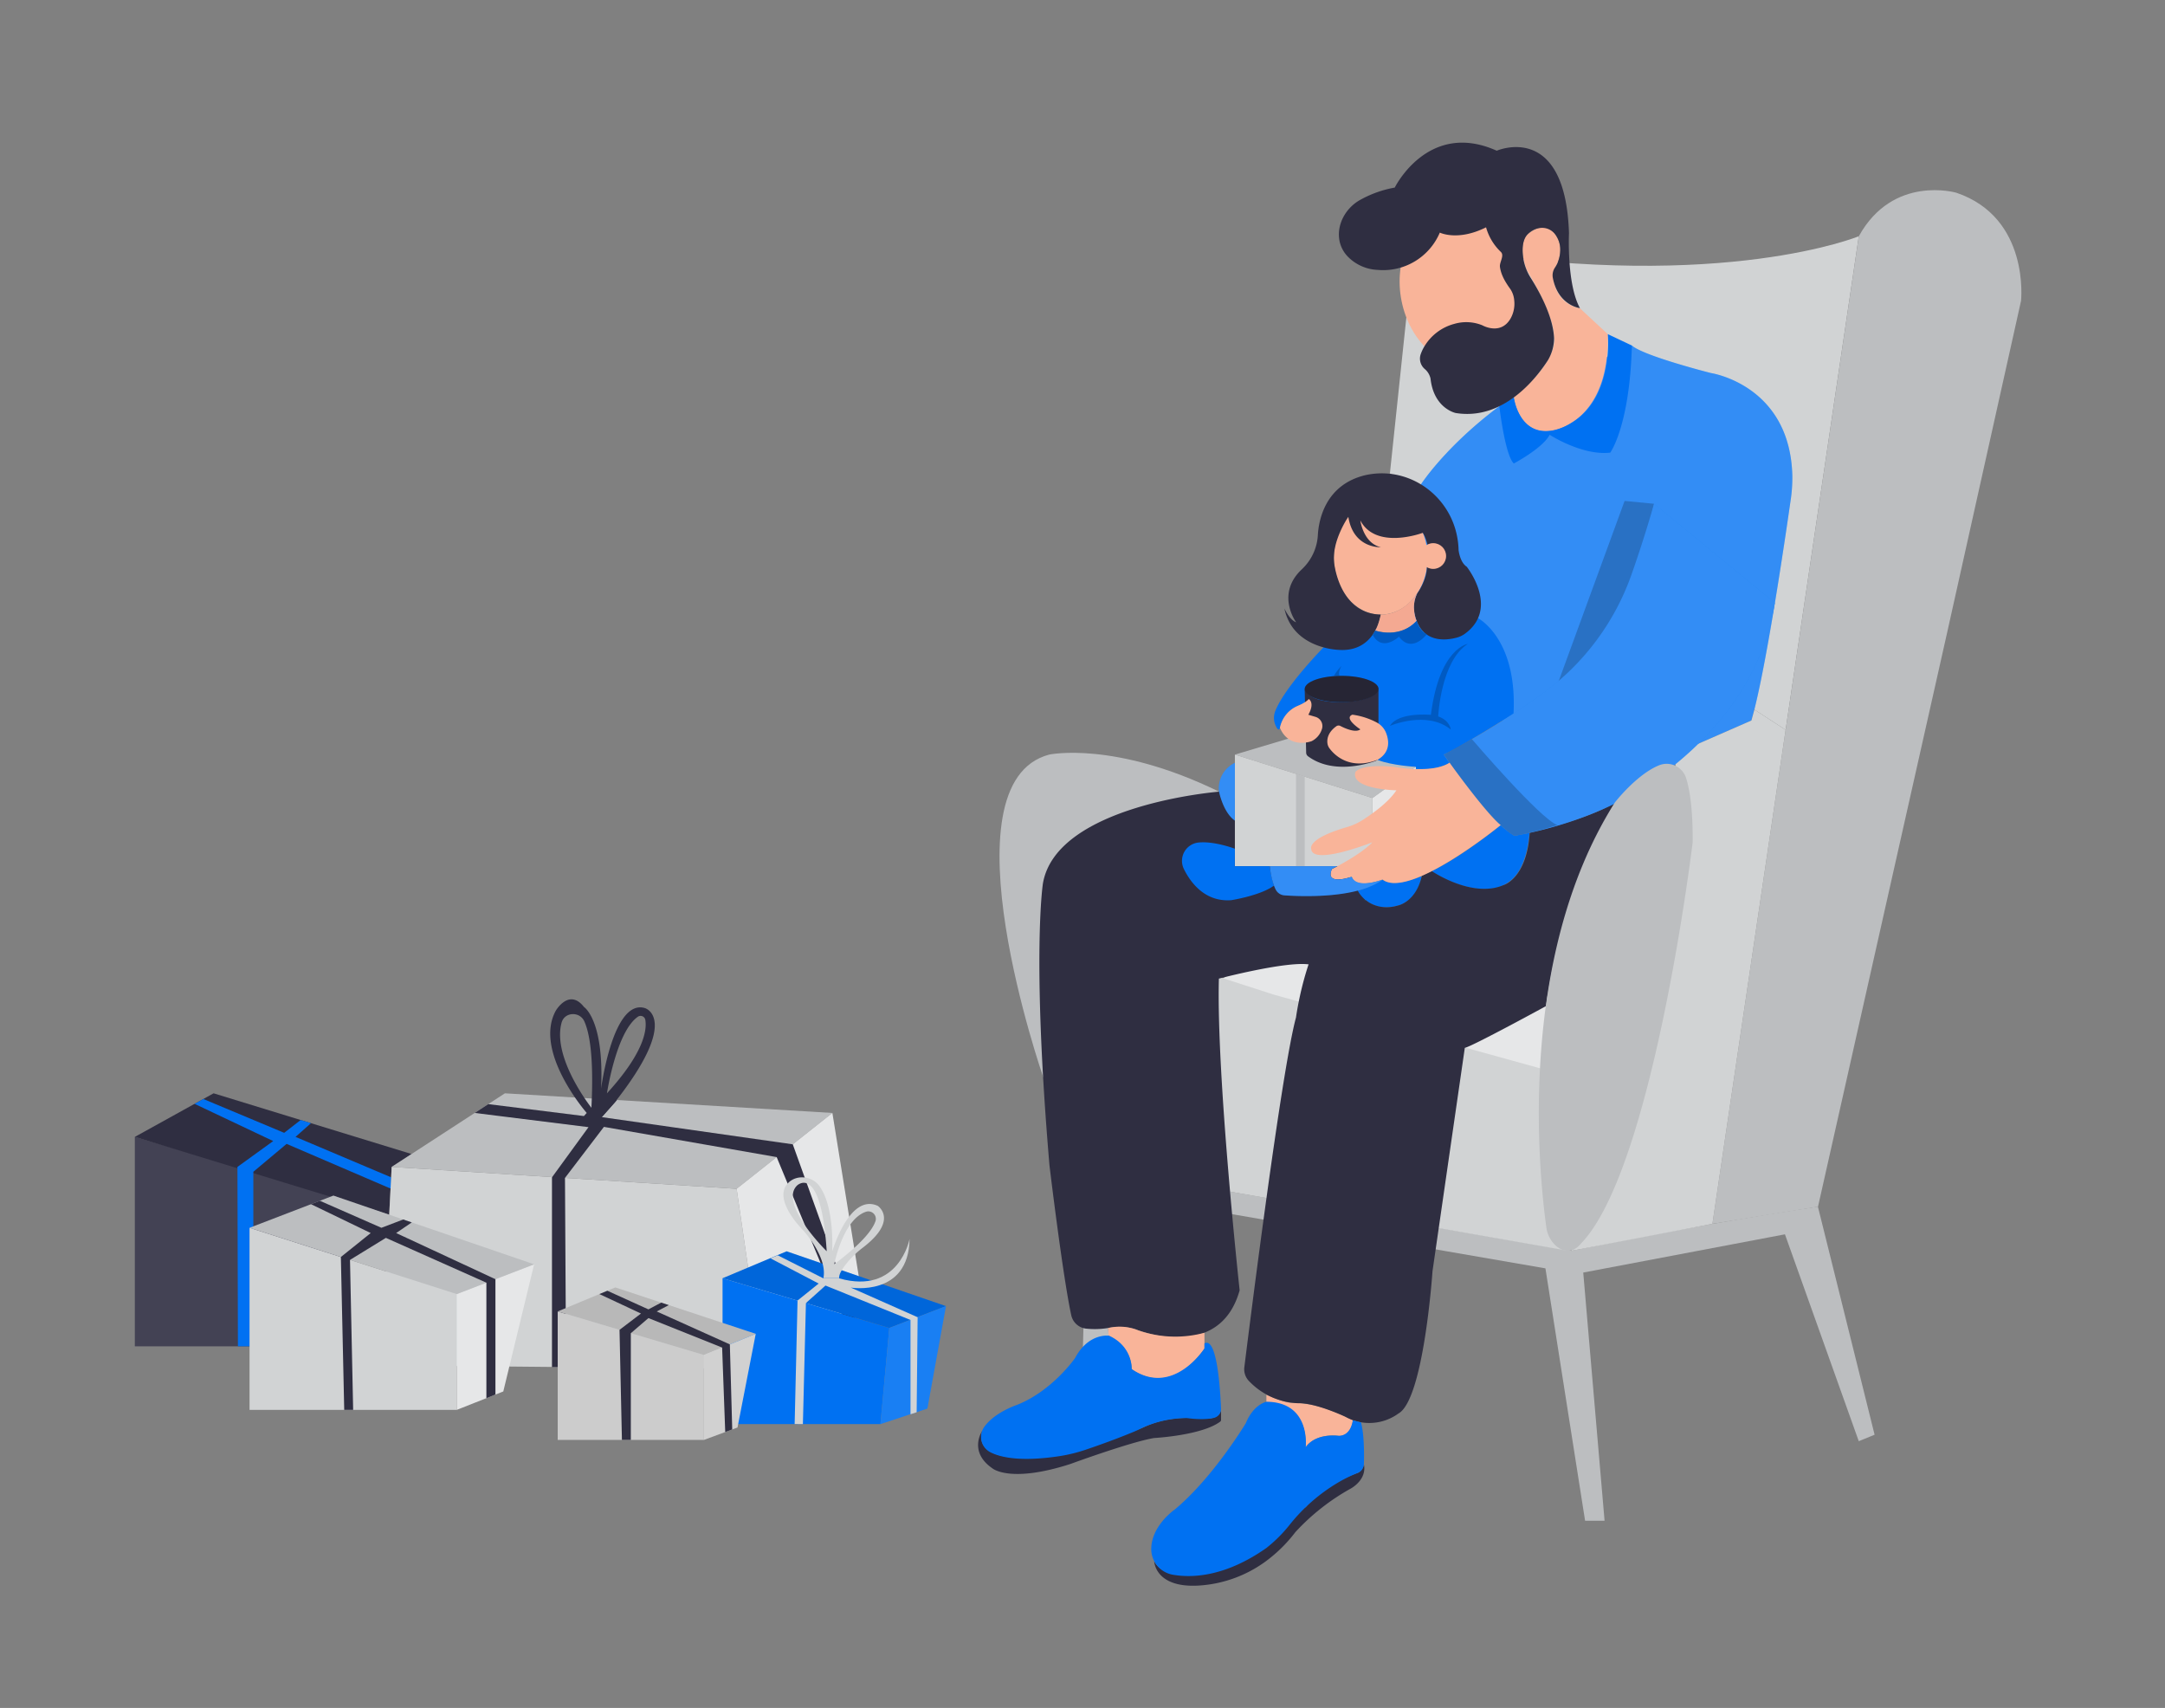  <!DOCTYPE svg PUBLIC "-//W3C//DTD SVG 1.1//EN" "http://www.w3.org/Graphics/SVG/1.1/DTD/svg11.dtd">
<svg id="b547973c-c7fe-4b32-a199-61ddc288a6c2" data-name="Layer 1" xmlns="http://www.w3.org/2000/svg" width="865.76" height="682.89" viewBox="0 0 865.76 682.89">
<rect x="0" y="0" width="865.76" height="682.89" fill="#808080" stroke="none"/>
<defs>
<style xmlns="http://www.w3.org/1999/xhtml">*, ::after, ::before { box-sizing: border-box; }
img, svg { vertical-align: middle; }
</style>
<style xmlns="http://www.w3.org/1999/xhtml">*, body, html { -webkit-font-smoothing: antialiased; }
img, svg { max-width: 100%; }
</style>
</defs>
<polygon points="53.93 538.29 53.93 454.56 141.22 480.11 132.79 538.29 53.93 538.29" fill="#2f2e41" data-secondary="true"/>
<polygon points="53.93 538.29 53.93 454.56 141.22 480.11 132.79 538.29 53.93 538.29" fill="#fff" opacity="0.1"/>
<polygon points="85.41 437.14 53.93 454.56 155.64 485.67 156.63 466.57 164.57 461.41 85.41 437.14" fill="#2f2e41" data-secondary="true"/>
<polygon points="109.25 456.23 77.81 441.35 81.31 439.41 113.64 452.94 120.23 447.82 124.36 449.08 118.18 454.56 156.41 470.73 156.41 475.32 114.61 457.36 101.31 468.51 101.31 538.29 95.14 538.29 94.95 466.57 109.25 456.23" fill="#0071f2" data-primary="true"/>
<polygon points="156.63 466.57 152.53 545.9 305.08 547.37 294.57 475.32 156.63 466.57" fill="#d1d3d4"/>
<polygon points="201.91 437.14 156.63 466.57 294.57 475.32 332.86 444.99 201.91 437.14" fill="#bcbec0"/>
<polygon points="332.86 444.99 345.68 524.36 305.08 547.37 294.57 475.32 332.86 444.99" fill="#e6e7e8"/>
<polygon points="220.73 546.61 220.73 470.73 235.34 450.67 189.84 444.99 195.26 441.46 233.5 446.23 239.69 439.41 246.73 439.83 240.64 446.66 317.02 457.53 341.93 526.88 337.98 528.73 310.58 462.64 241.5 450.56 225.93 470.97 226.36 546.61 220.73 546.61" fill="#2f2e41" data-secondary="true"/>
<polygon points="99.79 490.91 99.79 563.71 182.66 563.71 182.66 517.41 99.79 490.91" fill="#d1d3d4"/>
<polygon points="213.59 505.51 182.66 517.41 182.66 563.71 201.26 556.35 213.59 505.51" fill="#e6e7e8"/>
<polygon points="133.33 478.03 99.79 490.91 182.66 517.41 213.59 505.51 133.33 478.03" fill="#bcbec0"/>
<polygon points="124.36 481.47 148.25 493.01 136.31 502.59 137.65 563.71 141.22 563.71 139.96 503.75 154.31 494.94 194.5 512.85 194.5 559.03 198.12 557.59 198.12 511.46 158.42 493.01 164.66 488.76 161.24 487.59 152.53 490.91 127.92 480.11 124.36 481.47" fill="#2f2e41" data-secondary="true"/>
<path d="M257.87,403.06c-12.8-3.84-17.5,32.22-17.5,32.22,1.28-27.52-6.83-32.65-6.83-32.65-6-7.68-11.3,1.5-11.3,1.5-9,16.43,12.39,40.86,12.39,40.86l6,1.67,5-5.64C272.5,407.08,257.87,403.06,257.87,403.06ZM236.5,442.92S220.68,423,224.58,408.87c1.2-4.32,7.26-4.57,9.09-.49C235.87,413.28,237.49,423.2,236.5,442.92Zm6.22-5.78s3.69-24.74,12.44-30.67a1.91,1.91,0,0,1,2.89,1.29C258.73,411.63,257.74,420.71,242.72,437.14Z" fill="#2f2e41" data-secondary="true"/>
<path d="M506.42,557.68v5.81s16.56-4.32,15.69,15.15c0,0,3.46-5.63,13.2-4.55,0,0,4.91.53,5.71-6.21,0,0-10.41-5.62-19-6.57-.47-.08-1.2-.18-2.1-.27a32.36,32.36,0,0,0-3.42-.16C515.12,560.88,512.34,560.26,506.42,557.68Z" fill="#f9b499"/>
<path d="M461.55,624.19s.2,10.78,17.77,9.77a50.52,50.52,0,0,0,28.75-11.16A58.26,58.26,0,0,0,518,612.6a88.32,88.32,0,0,1,21.91-17.29s6.89-3.45,5.47-9.95a4.38,4.38,0,0,1-2.49,3.57s-13,4.16-20.75,13.69a16.75,16.75,0,0,0-8,5.85,52,52,0,0,1-33.33,20.84S465.33,632.08,461.55,624.19Z" fill="#2f2e41" data-secondary="true"/>
<path d="M392.76,572.16s-5.65,8.21,4.08,14.92c0,0,6.93,6.08,31.16-1.72,0,0,24.26-8.89,33.55-10.4,0,0,18.92-1,26.39-6.54a.85.85,0,0,0,.34-.7v-4.53s.44,4.63-7.7,4c0,0-12.34-1.89-23.62,3.63,0,0-25.56,10.21-37.55,11.51C419.41,582.33,388.8,586.74,392.76,572.16Z" fill="#2f2e41" data-secondary="true"/>
<polygon points="615.83 429.37 487.42 392 520 374.18 626.31 399.28 615.83 429.37" fill="#e6e7e8"/>
<path d="M417.26,430.93s-41-117.76,2.3-129.22c0,0,26-5.63,67.93,14.82l-64,41.77Z" fill="#bcbec0"/>
<path d="M434.92,466.57l193.45,33.54q27.14-5.62,55.81-10.66,21.75-3.81,42.78-7,11.34,45.6,22.67,91.2l-6.33,2.58-29.52-82.71-80.66,15.29,8.53,99.22h-7.79L618,507.13,439.74,476.3l3.79,61L433,540.63Z" fill="#bcbec0"/>
<polygon points="619.94 428.27 509.45 397.71 465.36 383.46 481.65 474.67 626.31 499.97 619.94 428.27" fill="#d1d3d4"/>
<path d="M487.49,316.53s-65.07,5.16-70.44,36.73c0,0-4.52,28.71,2.62,112.66,0,0,5.28,44.13,8.7,59.9a6.87,6.87,0,0,0,5.86,5.4,33,33,0,0,0,8.48-.18,23.2,23.2,0,0,1,11.25.38s33.53,13.9,41.76-15.52c0,0-9.34-85.68-8.3-124.62,0,0,28.52-7.47,36.85-5.52,0,0,3.92-21.72,21.94-25.78l-9.71-14.56-36.35-11.26-6.33-15.09Z" fill="#2f2e41" data-secondary="true"/>
<path d="M743.3,94.46s-53.73,22.14-159.72,5.8l-18.9,4.93-8.87,84.07L714.05,291.82Z" fill="#d1d3d4"/>
<path d="M652.57,138.15c4.76,4.21,31.59,11,31.59,11s31.63,4.69,32.57,41A60.81,60.81,0,0,1,716,200.4c-2.2,15.4-10.1,69.13-15.64,87.68l-31.15,13.63L561.16,280,568,194s9.62-15.17,31.58-31.6Z" fill="#0071f2" data-primary="true"/>
<path d="M652.57,138.15c4.76,4.21,31.59,11,31.59,11s31.63,4.69,32.57,41A60.81,60.81,0,0,1,716,200.4c-2.2,15.4-10.1,69.13-15.64,87.68l-31.15,13.63L561.16,280,568,194s9.62-15.17,31.58-31.6Z" fill="#fff" opacity="0.2"/>
<path d="M511.83,291c-.31,1.17-.88.67-1.41-.27a7.51,7.51,0,0,1-.4-6.57c4.15-10.14,20-26.1,20-26.1l18.89-4.27,25.08-.95,17-5.7s15.84,8.05,14.25,38.21c0,0-21.07,13.27-27.88,16.36l2.28,3.24s-9.6,6.75-28.89-1.13c0,0,6.48-3,3.19-11.11a5.44,5.44,0,0,0-3-3l-21.73-8.48S515.24,278.18,511.83,291Z" fill="#0071f2" data-primary="true"/>
<path d="M575.12,286.45s1-22.07,11.84-29c0,0-11.36,1.57-14.76,28.37,0,0-13-1.27-16.39,4.41,0,0,14.76-6.33,24.34,1.46C580.15,291.65,579.82,288.08,575.12,286.45Z" opacity="0.2"/>
<path d="M493.82,301.71l55,17.36,17.36-12.47s-9.57-.51-15.41-2.78L519.63,294Z" fill="#bcbec0"/>
<polygon points="493.82 346.33 493.82 301.71 548.83 319.07 548.83 346.33 493.82 346.33" fill="#d1d3d4"/>
<polygon points="566.19 306.6 566.19 345.03 548.83 346.33 548.83 319.07 566.19 306.6" fill="#e6e7e8"/>
<path d="M493.82,328.1V305a11.24,11.24,0,0,0-6.33,11.58S489.12,324.86,493.82,328.1Z" fill="#0071f2" data-primary="true"/>
<path d="M493.82,328.1V305a11.24,11.24,0,0,0-6.33,11.58S489.12,324.86,493.82,328.1Z" fill="#fff" opacity="0.2"/>
<path d="M572.48,348.34s12,8.27,23.7,7A14.8,14.8,0,0,0,607.54,348c1.79-3.14,3.55-7.94,4.07-15l-6,1.18a40.43,40.43,0,0,1-5.52-4.26S585.52,342,572.48,348.34Z" fill="#0071f2" data-primary="true"/>
<path d="M542.94,356.1s4.43,9.21,16.11,6c0,0,7.77-1.64,9.48-11.85,0,0-10.78,5-15.64,1.46A42.47,42.47,0,0,1,542.94,356.1Z" fill="#0071f2" data-primary="true"/>
<path d="M493.82,339.35s-8.13-3.11-14.51-2.49a7.37,7.37,0,0,0-5.86,10.65c2.53,5.13,8.25,13.23,18.94,12.41,0,0,11.7-1.85,17.06-5.83a44,44,0,0,1-1.67-7.76h-14Z" fill="#0071f2" data-primary="true"/>
<polygon points="518.26 309.42 518.26 346.34 521.73 346.34 521.73 310.52 518.26 309.42" fill="#bcbec0"/>
<path d="M497.58,546.81c2.27-18.24,14.92-118.93,20.68-140,0,0,6.19-47,28-46.87,0,0,4.78,4.49,12.84,2.09,0,0,7.14-1.36,9.48-11.85l4-1.88s16,10.94,28.56,5.63c0,0,9.41-2.48,10.57-21,0,0,23.94-5.39,34.18-12.16,0,0-21.48,35.09-27.64,81.49,0,0-29.4,16.06-32.49,16.71l-12.92,89.3s-3.46,51.28-13.63,56.9a19.76,19.76,0,0,1-21.21,1.3s-11.89-5.62-18.82-5.41a28.53,28.53,0,0,1-19.76-8.91A6.75,6.75,0,0,1,497.58,546.81Z" fill="#2f2e41" data-secondary="true"/>
<path d="M506.42,560.46s-5.13,1-8.22,8.55c0,0-13,21.69-28.39,34.51,0,0-9.77,6.68-9.42,16.37a10.41,10.41,0,0,0,8.75,9.76c7.29,1.25,20.61,1,37.28-10.72a56.64,56.64,0,0,0,9.39-9.39,71,71,0,0,1,19-16.61,55.5,55.5,0,0,1,8.11-4,3.94,3.94,0,0,0,2.49-3.57c.13-4.1.1-12.11-1.17-16.64l-3.28-.87s-.57,6.19-5.62,6.24c0,0-9.09-1.35-13.2,4.55C522.11,578.64,524.36,560.57,506.42,560.46Z" fill="#0071f2" data-primary="true"/>
<path d="M443.13,531l.19,3.1s9.21,4.13,9.23,13.32c0,0,14.63,12.3,29.1-8.24v-6.3a45,45,0,0,1-26.59-1A19.38,19.38,0,0,0,443.13,531Z" fill="#f9b499"/>
<path d="M443.53,534.07s-8.18-1.3-13.59,8.87c0,0-9.08,13.2-23.36,18.82,0,0-8.73,2.87-12.94,8.7a6.88,6.88,0,0,0,2.3,10.14c4.25,2.2,12.42,3.95,27.94,1.58a62.12,62.12,0,0,0,10.31-2.55c4.66-1.57,12-4.17,19.25-7.18,1.2-.5,2.36-1.06,3.52-1.63A42.86,42.86,0,0,1,474.73,567s6.47,1,10.87-.13a3.67,3.67,0,0,0,2.68-3.63c-.3-7.44-1.6-29-6.63-26.09v2s-12.57,19.59-29.1,8.24C452.55,547.37,453,538.4,443.53,534.07Z" fill="#0071f2" data-primary="true"/>
<path d="M782.32,77.06s-25.31-7.38-39,17.4L684.78,489.33,727,482.48l51.66-229.64,29.53-132.55S811.84,87.08,782.32,77.06Z" fill="#bcbec0"/>
<ellipse cx="583.92" cy="115.69" rx="23.91" ry="30.91" transform="translate(-11.35 117.88) rotate(-11.42)" fill="#f9b499"/>
<path d="M605.36,158.83s1.89,15.5,15.19,13.39c0,0,23.2-2.92,22.39-38.62l-11.19-10.38s-9.46-1.09-10.59-12.38a6.23,6.23,0,0,1,.69-3.6c1.31-2.43,3.5-7.77.69-12.52,0,0-3.51-7.94-11.92-.83,0,0-3.86,3.71-.13,14,0,0,11.09,18,10.9,26.65C621.39,134.54,624.24,143.49,605.36,158.83Z" fill="#f9b499"/>
<path d="M599.56,162.36s2.28,19.7,5.8,22.95c0,0,11.51-6.07,14.33-11.47,0,0,13,8.44,24.23,7.14,0,0,7.79-10.6,8.65-42.83l-9.63-4.55s2.58,25.71-14.88,35.68c0,0-12.59,8.31-19.68-2.33a19.75,19.75,0,0,1-3-8.12Z" fill="#0071f2" data-primary="true"/>
<path d="M600.11,100.66c1.64,1.46-.53,4.16-.3,6,.43,3.32,2.21,6.22,4.17,8.93a9.44,9.44,0,0,1,1.54,4.5,12,12,0,0,1-1.54,7.4c-4,6.69-11.18,2.59-11.18,2.59a17,17,0,0,0-11.25-.58,19.86,19.86,0,0,0-12,9.08,16.37,16.37,0,0,0-1.49,3.24,5.46,5.46,0,0,0,1.8,5.82,7,7,0,0,1,2.19,3.7c1.3,12,10.06,13.79,10.06,13.79,19.23,3.12,32.42-14.14,36.92-21.15a17.6,17.6,0,0,0,2.43-8.65c-.31-8.59-5.75-18.52-9.2-24a21,21,0,0,1-3.38-10.76c-.06-3.11.58-5.22,1.76-6.61a8.08,8.08,0,0,1,5.49-2.83A6.53,6.53,0,0,1,622,93.83a10.16,10.16,0,0,1,1.91,6.71,12.59,12.59,0,0,1-2.14,6.51,5.51,5.51,0,0,0-.79,4.15c2.15,11,10.82,12,10.82,12-5.36-9.74-4.38-30-4.38-30-1.46-44.95-28.89-32.94-28.89-32.94C571.06,47.93,557.75,75,557.75,75a44.22,44.22,0,0,0-14.38,5.24c-5.54,3.37-9,9.9-7.68,16.26a12.7,12.7,0,0,0,3.49,6.31,17.73,17.73,0,0,0,11.68,5.1A24.62,24.62,0,0,0,575.77,93s7.14,3.57,18.49-2.11A21.53,21.53,0,0,0,600.11,100.66Z" fill="#2f2e41" data-secondary="true"/>
<path d="M649.66,200.29,622.8,273.72s24-16.06,34.21-53.79l4.43-18.5Z" opacity="0.2"/>
<polygon points="628.37 500.11 684.78 489.33 714.05 291.82 701.57 283.73 700.38 288.08 669.23 301.71 670.05 306.22 628.37 500.11" fill="#d1d3d4"/>
<path d="M661.44,201.43s-3.75,13.41-9,28.23a99.55,99.55,0,0,1-35,47.23,323.65,323.65,0,0,1-40.1,24.82s18.5,27.26,28.23,32.45c0,0,29.85-4.26,54.26-21,23.4-16,42.22-38.23,48.66-65.85.49-2.1.91-4.2,1.24-6.28" fill="#0071f2" data-primary="true"/>
<path d="M661.44,201.43s-3.75,13.41-9,28.23a99.55,99.55,0,0,1-35,47.23,323.65,323.65,0,0,1-40.1,24.82s18.5,27.26,28.23,32.45c0,0,29.85-4.26,54.26-21,23.4-16,42.22-38.23,48.66-65.85.49-2.1.91-4.2,1.24-6.28" fill="#fff" opacity="0.2"/>
<path d="M588.6,295.54s27.37,32,34.21,34.35c0,0-10.37,3.3-17.19,4.27,0,0-7.57-2.7-28.23-32.45Z" opacity="0.2"/>
<path d="M618.35,490.62c-2.62-19.05-12.46-106.71,27.44-169.8,0,0,8.69-11.2,17.65-14.83a8.15,8.15,0,0,1,10.85,5.21c1.39,4.53,2.7,12.34,2.59,25.57,0,0-15.82,131.08-44.82,160.6,0,0-4,5.51-9.65.91A11.93,11.93,0,0,1,618.35,490.62Z" fill="#bcbec0"/>
<ellipse cx="552.16" cy="223.01" rx="18.74" ry="22.72" fill="#f9b499"/>
<path d="M522.52,225.55A20.23,20.23,0,0,0,527,213.83c.35-5.69,2.82-19.78,18.63-23.76,0,0,.59-.16,1.62-.34,16.75-3,32.61,8.56,35.53,25.32a31.9,31.9,0,0,1,.49,4.88s.49,4.86,3.25,6.65c0,0,13.36,16.74-.86,26.91a10,10,0,0,1-3.31,1.5c-4.28,1.12-14,2.26-16.6-9.26a12.26,12.26,0,0,1,1-8.49s3.67-4.87,3.87-10.44c0,0,2.06-7.54-1.64-13.77,0,0-18.7,7.06-25-4.95,0,0,1.14,9.09,8.2,10.71,0,0-11,.63-13-12.17,0,0-6.61,9.59-5.7,18.18,0,0,1.88,20.6,18.68,20.93,0,0-1.93,15.09-16.75,14.11,0,0-18.38-.32-21.79-16.55,0,0,2,4.55,4.7,5.52,0,0-8.43-11.36,2.44-21.34A24.5,24.5,0,0,0,522.52,225.55Z" fill="#2f2e41" data-secondary="true"/>
<path d="M552.16,245.73s-.9,4.34-2.21,6.39c0,0,9.83,3.39,16.53-3.86,0,0-2.52-5.67.28-11C566.76,237.24,561.32,245.89,552.16,245.73Z" fill="#f4a992"/>
<path d="M559.43,254.54s-6.67,6.4-10.53-.75l1.05-1.67s9.59,3.55,16.53-3.86a9.94,9.94,0,0,0,4,5.41S564.57,261.47,559.43,254.54Z" fill="#0071f2" data-primary="true"/>
<path d="M559.43,254.54s-6.67,6.4-10.53-.75l1.05-1.67s9.59,3.55,16.53-3.86a9.94,9.94,0,0,0,4,5.41S564.57,261.47,559.43,254.54Z" opacity="0.2"/>
<circle cx="573.13" cy="222.32" r="5.15" fill="#f9b499"/>
<path d="M522.32,300.92l-.59-25.42s.81,5.28,14.77,5.28c0,0,13.36-.32,14.73-5.13,0,0,0,0,0,0v26.88a1.84,1.84,0,0,1-1.22,1.75c-4,1.42-17.36,5.25-27-1.94A1.81,1.81,0,0,1,522.32,300.92Z" fill="#2f2e41" data-secondary="true"/>
<path d="M533.42,270.23a18.05,18.05,0,0,1,3.08-4s-1.57,2.37-.84,4Z" opacity="0.2"/>
<path d="M550.78,303.82c-11.32,4.31-17.38-2.23-19.11-4.58a4.23,4.23,0,0,1-.82-1.88c-.24-1.53-.07-4.4,3.55-7a1.54,1.54,0,0,1,1.59-.1c1.77.92,6.07,2.88,8,1.36,0,0-6.86-4.43-3.18-5.87a29,29,0,0,1,10,3.27,8.08,8.08,0,0,1,3.4,3.86C555.4,295.81,556.29,300.68,550.78,303.82Z" fill="#f9b499"/>
<path d="M524.49,296.35s-8.92,3.41-12.66-5.35a12,12,0,0,1,6.88-8.66s3.51-1.4,4.64-2.86c0,0,2.6,1.41-.16,6.3l2.85.84a3.83,3.83,0,0,1,2.54,5A8.07,8.07,0,0,1,524.49,296.35Z" fill="#f9b499"/>
<ellipse cx="536.5" cy="275.5" rx="14.77" ry="5.27" fill="#2f2e41" data-secondary="true"/>
<ellipse cx="536.5" cy="275.5" rx="14.77" ry="5.27" opacity="0.2"/>
<path d="M600.1,329.9s-36.67,29.9-47.21,21.78c0,0-11,4.22-12.34-1.13,0,0-11,3.89-7.95-3.08,0,0,11-5.36,16.23-10.71,0,0-24.18,9.57-24.5,2.59,0,0-1.75-4,14.32-8.66a24,24,0,0,0,6.26-2.83c4-2.55,10.4-7.13,13.49-11.87,0,0-18.43-.33-16.38-7.31,0,0,1.75-3.35,15.39-2.08,0,0,15.44,2.89,22.26-1.65C579.67,305,594.57,325.65,600.1,329.9Z" fill="#f9b499"/>
<path d="M507.78,346.33s.53,5.92,2.44,9.49A4.25,4.25,0,0,0,513.7,358c6.59.46,29,1.39,39.19-6.32,0,0-10.37,4-12.34-1.13,0,0-8.34,3-8.49-1a9.16,9.16,0,0,1,.54-2.1l2.17-1.12Z" fill="#0071f2" data-primary="true"/>
<path d="M507.78,346.33s.53,5.92,2.44,9.49A4.25,4.25,0,0,0,513.7,358c6.59.46,29,1.39,39.19-6.32,0,0-10.37,4-12.34-1.13,0,0-8.34,3-8.49-1a9.16,9.16,0,0,1,.54-2.1l2.17-1.12Z" fill="#fff" opacity="0.2"/>
<polygon points="288.94 511.09 288.94 569.4 352.09 569.4 355.62 530.96 288.94 511.09" fill="#0071f2" data-primary="true"/>
<polygon points="378.28 522.23 355.62 530.96 288.94 511.09 314.57 500.31 378.28 522.23" fill="#0071f2" data-primary="true"/>
<polygon points="378.28 522.23 355.62 530.96 288.94 511.09 314.57 500.31 378.28 522.23" opacity="0.1"/>
<polygon points="352.09 569.4 355.62 530.96 378.28 522.23 370.85 563.19 352.09 569.4" fill="#0071f2" data-primary="true"/>
<polygon points="352.09 569.4 355.62 530.96 378.28 522.23 370.85 563.19 352.09 569.4" fill="#fff" opacity="0.1"/>
<path d="M321.07,569.4,322.28,521,330.1,514l34,13.76v37.72l2.46-.81.39-38-26.75-11.86s23.2,3.9,23.53-19.46c0,0-4.22,22.51-28.07,15.8h-6.33l-18.35-9.25-2.89,1.21,19.29,10.09L318.93,520l-1.16,49.37Z" fill="#d1d3d4"/>
<path d="M351,482.14c-11.36-5.19-18.17,18.17-18.17,18.17.3-14.46-2.28-22-5.09-26s-8.95-4.89-12.5-1.39c-6.69,6.59,5.9,18.95,5.9,18.95s9.9,10.67,8.12,19.21h6.33c-.22-1.47,1.18-3.71,2.83-5.78a37.5,37.5,0,0,1,6.52-6.38C359.58,487.79,351,482.14,351,482.14ZM318.74,474s9.57-9.26,11.85,26.28C330.59,500.31,311.28,481.33,318.74,474Zm31.36,14.23c-1.08,3.22-5,8.63-16.49,17.25,0,0,3.48-18,12.75-21A3,3,0,0,1,350.1,488.26Z" fill="#d1d3d4"/>
<polygon points="223.02 524.36 223.02 575.72 281.5 575.72 281.5 541.76 223.02 524.36" fill="#ccc"/>
<polygon points="246.05 514.75 223.02 524.36 281.5 541.76 302.21 533.31 246.05 514.75" fill="#ccc"/>
<polygon points="246.05 514.75 223.02 524.36 281.5 541.76 302.21 533.31 246.05 514.75" opacity="0.1"/>
<polygon points="302.21 533.31 281.5 541.76 281.5 575.72 294.92 570.75 302.21 533.31" fill="#ccc"/>
<polygon points="302.21 533.31 281.5 541.76 281.5 575.72 294.92 570.75 302.21 533.31" fill="#fff" opacity="0.1"/>
<polygon points="252.26 575.72 252.26 533.06 259.3 527.01 288.77 538.79 290.01 572.57 292.81 571.53 291.86 537.53 262.62 524.36 267.44 521.82 264.41 520.82 259.3 523.53 242.87 516.08 239.69 517.41 256.32 525.19 247.74 531.71 248.7 575.72 252.26 575.72" fill="#2f2e41" data-secondary="true"/>
</svg>